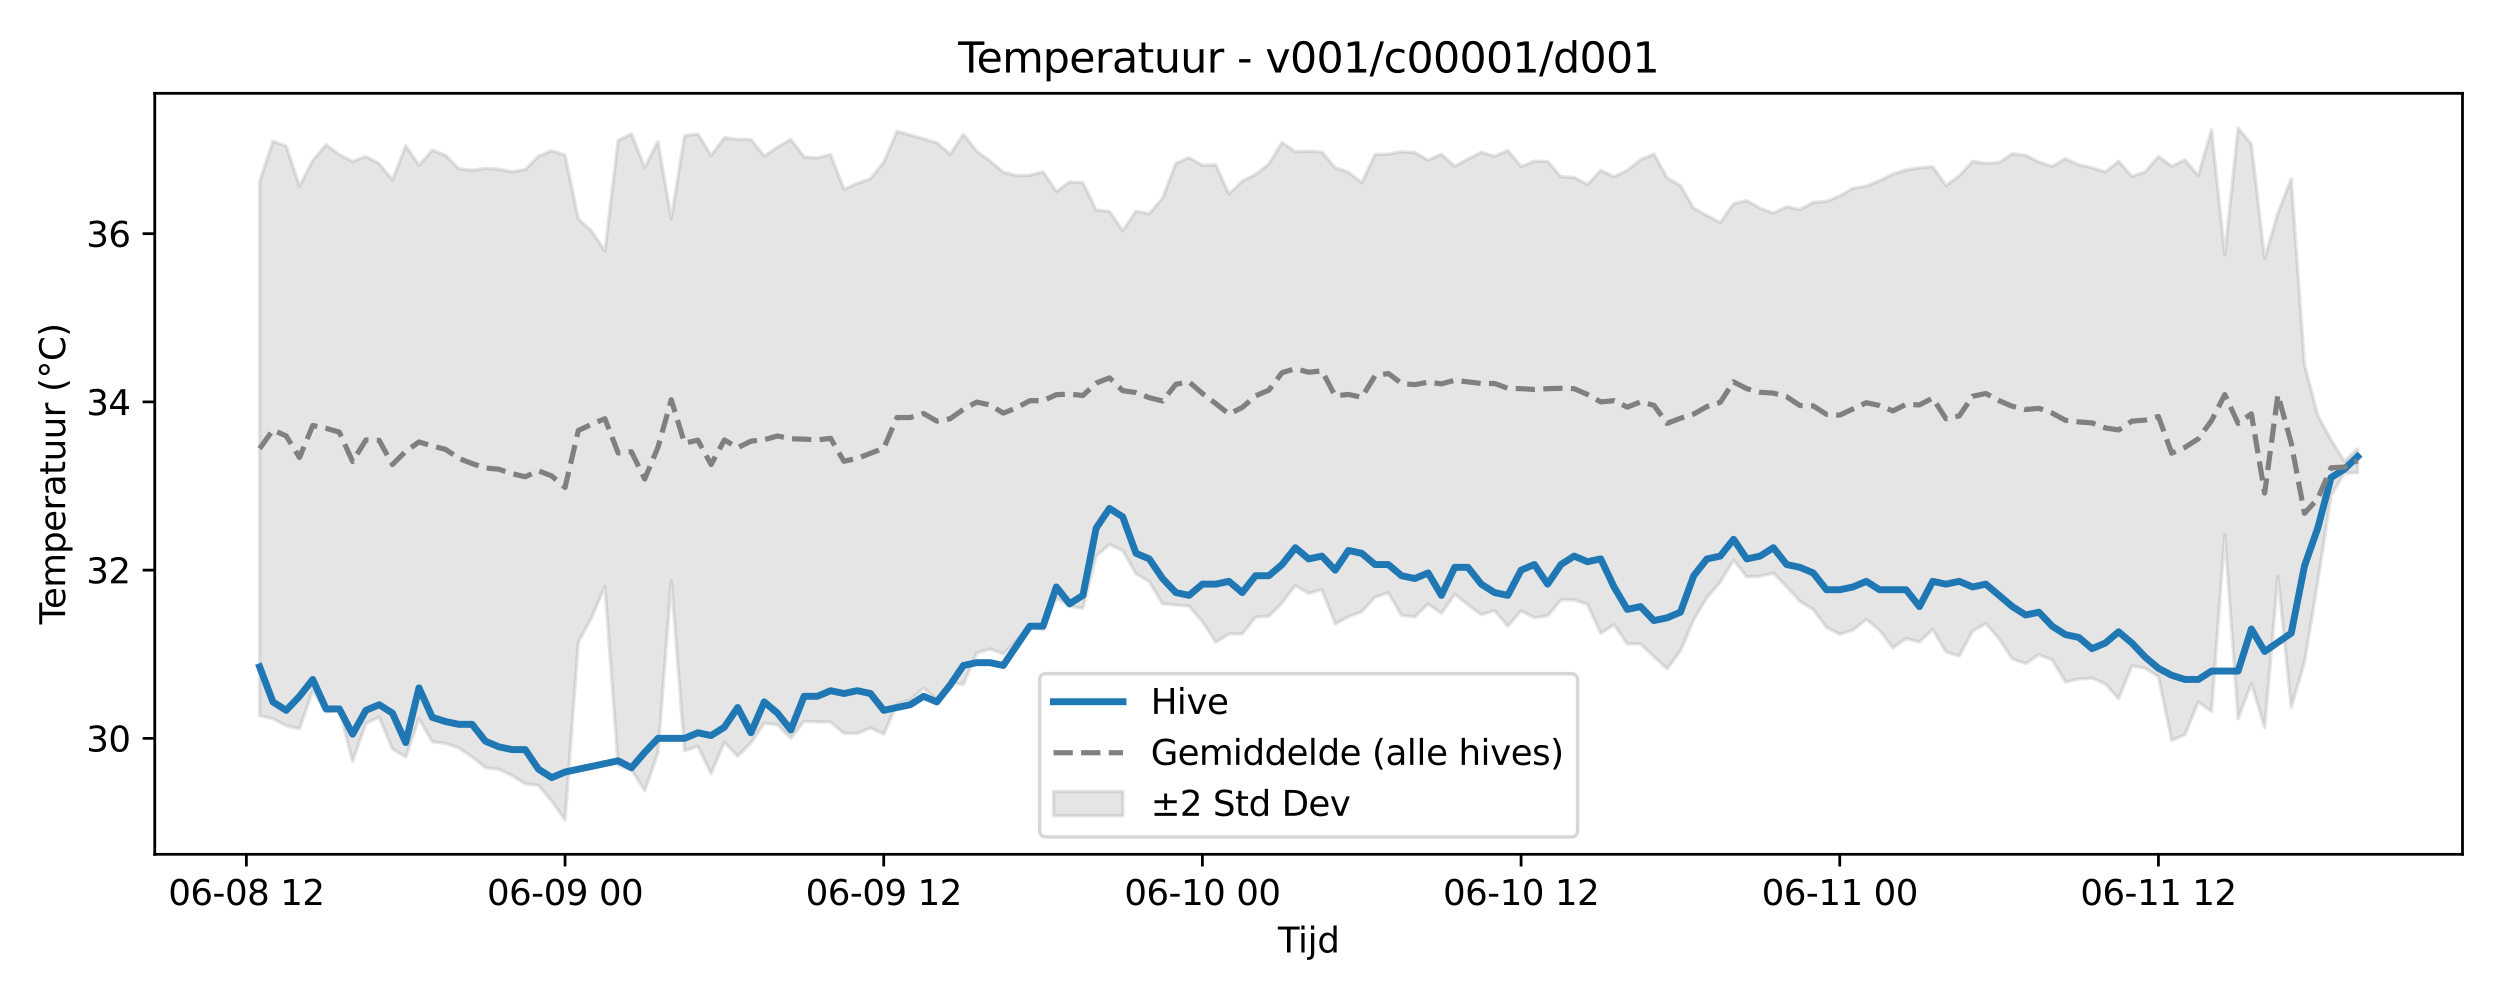 <?xml version="1.0" encoding="utf-8" standalone="no"?>
<!DOCTYPE svg PUBLIC "-//W3C//DTD SVG 1.1//EN"
  "http://www.w3.org/Graphics/SVG/1.1/DTD/svg11.dtd">
<svg xmlns:xlink="http://www.w3.org/1999/xlink" width="720pt" height="288pt" viewBox="0 0 720 288" xmlns="http://www.w3.org/2000/svg" version="1.1">
 <defs>
  <style type="text/css">*{stroke-linejoin: round; stroke-linecap: butt}</style>
 </defs>
 <g id="figure_1">
  <g id="patch_1">
   <path d="M 0 288 
L 720 288 
L 720 0 
L 0 0 
z
" style="fill: #ffffff"/>
  </g>
  <g id="axes_1">
   <g id="patch_2">
    <path d="M 44.57 246.04 
L 709.2 246.04 
L 709.2 26.88 
L 44.57 26.88 
z
" style="fill: #ffffff"/>
   </g>
   <g id="FillBetweenPolyCollection_1">
    <defs>
     <path id="ma9148e37fe" d="M 74.78 -235.697 
L 74.78 -81.893 
L 78.605 -81.019 
L 82.429 -78.984 
L 86.253 -78.098 
L 90.077 -89.103 
L 93.901 -82.957 
L 97.725 -83.626 
L 101.549 -68.701 
L 105.373 -79.645 
L 109.197 -81.492 
L 113.022 -72.284 
L 116.846 -70.018 
L 120.67 -81.007 
L 124.494 -74.368 
L 128.318 -73.886 
L 132.142 -72.576 
L 135.966 -70.032 
L 139.79 -66.911 
L 143.614 -66.468 
L 147.439 -64.689 
L 151.263 -62.23 
L 155.087 -61.813 
L 158.911 -57.256 
L 162.735 -51.922 
L 166.559 -103.058 
L 170.383 -110.128 
L 174.207 -119.093 
L 178.031 -67.538 
L 181.855 -66.352 
L 185.68 -60.285 
L 189.504 -71.196 
L 193.328 -120.732 
L 197.152 -71.797 
L 200.976 -73.058 
L 204.8 -65.21 
L 208.624 -74.254 
L 212.448 -70.231 
L 216.272 -74.052 
L 220.097 -79.679 
L 223.921 -79.271 
L 227.745 -75.41 
L 231.569 -80.245 
L 235.393 -80.083 
L 239.217 -80.036 
L 243.041 -76.801 
L 246.865 -76.781 
L 250.689 -78.378 
L 254.514 -76.568 
L 258.338 -85.342 
L 262.162 -86.393 
L 265.986 -89.825 
L 269.81 -86.552 
L 273.634 -91.234 
L 277.458 -90.917 
L 281.282 -99.903 
L 285.106 -101.111 
L 288.931 -99.646 
L 292.755 -103.599 
L 296.579 -107.704 
L 300.403 -106.668 
L 304.227 -115.84 
L 308.051 -113.388 
L 311.875 -112.816 
L 315.699 -127.865 
L 319.523 -131.222 
L 323.347 -129.406 
L 327.172 -122.736 
L 330.996 -120.5 
L 334.82 -114.125 
L 338.644 -113.734 
L 342.468 -113.431 
L 346.292 -108.961 
L 350.116 -103.052 
L 353.94 -105.371 
L 357.764 -105.459 
L 361.589 -110.261 
L 365.413 -110.515 
L 369.237 -114.401 
L 373.061 -119.373 
L 376.885 -117.132 
L 380.709 -118.176 
L 384.533 -108.302 
L 388.357 -110.401 
L 392.181 -111.833 
L 396.006 -116.006 
L 399.83 -117.283 
L 403.654 -110.783 
L 407.478 -110.362 
L 411.302 -114.052 
L 415.126 -111.315 
L 418.95 -116.803 
L 422.774 -113.85 
L 426.598 -110.939 
L 430.423 -112.144 
L 434.247 -107.679 
L 438.071 -112.063 
L 441.895 -110.089 
L 445.719 -110.619 
L 449.543 -115.235 
L 453.367 -115.211 
L 457.191 -113.918 
L 461.015 -105.578 
L 464.839 -108.087 
L 468.664 -102.569 
L 472.488 -102.527 
L 476.312 -98.906 
L 480.136 -95.357 
L 483.96 -100.537 
L 487.784 -109.514 
L 491.608 -115.905 
L 495.432 -120.343 
L 499.256 -126.709 
L 503.081 -121.885 
L 506.905 -122.047 
L 510.729 -122.964 
L 514.553 -119.045 
L 518.377 -114.792 
L 522.201 -112.476 
L 526.025 -107.357 
L 529.849 -105.339 
L 533.673 -106.581 
L 537.498 -109.649 
L 541.322 -106.475 
L 545.146 -101.447 
L 548.97 -104.062 
L 552.794 -103.11 
L 556.618 -106.71 
L 560.442 -100.258 
L 564.266 -99.067 
L 568.09 -106.209 
L 571.915 -108.419 
L 575.739 -104.037 
L 579.563 -98.226 
L 583.387 -96.881 
L 587.211 -99.453 
L 591.035 -97.963 
L 594.859 -91.594 
L 598.683 -92.425 
L 602.507 -92.69 
L 606.331 -91.048 
L 610.156 -86.785 
L 613.98 -96.249 
L 617.804 -95.524 
L 621.628 -93.137 
L 625.452 -74.818 
L 629.276 -76.4 
L 633.1 -85.84 
L 636.924 -83.128 
L 640.748 -134.065 
L 644.573 -80.967 
L 648.397 -91.177 
L 652.221 -78.455 
L 656.045 -122.063 
L 659.869 -84.268 
L 663.693 -97.33 
L 667.517 -120.413 
L 671.341 -145.283 
L 675.165 -151.766 
L 678.99 -151.87 
L 678.99 -158.722 
L 678.99 -158.722 
L 675.165 -155.192 
L 671.341 -161.271 
L 667.517 -168.376 
L 663.693 -182.98 
L 659.869 -236.498 
L 656.045 -226.643 
L 652.221 -213.564 
L 648.397 -246.466 
L 644.573 -251.158 
L 640.748 -214.641 
L 636.924 -250.612 
L 633.1 -237.403 
L 629.276 -241.944 
L 625.452 -240.133 
L 621.628 -242.948 
L 617.804 -238.485 
L 613.98 -237.184 
L 610.156 -241.571 
L 606.331 -238.463 
L 602.507 -239.704 
L 598.683 -240.546 
L 594.859 -242.3 
L 591.035 -240.084 
L 587.211 -241.363 
L 583.387 -243.242 
L 579.563 -243.743 
L 575.739 -241.162 
L 571.915 -240.933 
L 568.09 -241.527 
L 564.266 -237.364 
L 560.442 -234.559 
L 556.618 -239.988 
L 552.794 -239.667 
L 548.97 -239.061 
L 545.146 -237.869 
L 541.322 -235.955 
L 537.498 -234.396 
L 533.673 -233.773 
L 529.849 -231.554 
L 526.025 -229.997 
L 522.201 -229.723 
L 518.377 -227.638 
L 514.553 -228.461 
L 510.729 -226.618 
L 506.905 -227.997 
L 503.081 -230.235 
L 499.256 -229.334 
L 495.432 -223.894 
L 491.608 -225.91 
L 487.784 -227.994 
L 483.96 -234.549 
L 480.136 -236.768 
L 476.312 -243.64 
L 472.488 -241.98 
L 468.664 -238.939 
L 464.839 -237.112 
L 461.015 -238.928 
L 457.191 -234.857 
L 453.367 -236.91 
L 449.543 -237.116 
L 445.719 -241.501 
L 441.895 -241.57 
L 438.071 -240.057 
L 434.247 -244.672 
L 430.423 -242.975 
L 426.598 -244.18 
L 422.774 -242.193 
L 418.95 -240.162 
L 415.126 -243.574 
L 411.302 -241.875 
L 407.478 -244.066 
L 403.654 -244.337 
L 399.83 -243.605 
L 396.006 -243.497 
L 392.181 -235.365 
L 388.357 -238.412 
L 384.533 -239.704 
L 380.709 -244.211 
L 376.885 -244.447 
L 373.061 -244.283 
L 369.237 -246.948 
L 365.413 -240.721 
L 361.589 -237.745 
L 357.764 -235.818 
L 353.94 -232.137 
L 350.116 -240.532 
L 346.292 -240.391 
L 342.468 -242.611 
L 338.644 -240.924 
L 334.82 -230.92 
L 330.996 -226.429 
L 327.172 -227.155 
L 323.347 -221.561 
L 319.523 -227.128 
L 315.699 -227.486 
L 311.875 -235.383 
L 308.051 -235.618 
L 304.227 -232.82 
L 300.403 -238.531 
L 296.579 -237.495 
L 292.755 -237.447 
L 288.931 -238.4 
L 285.106 -241.665 
L 281.282 -244.488 
L 277.458 -249.283 
L 273.634 -243.583 
L 269.81 -246.88 
L 265.986 -247.991 
L 262.162 -249.116 
L 258.338 -250.167 
L 254.514 -241.291 
L 250.689 -236.52 
L 246.865 -235.157 
L 243.041 -233.521 
L 239.217 -243.475 
L 235.393 -242.506 
L 231.569 -242.806 
L 227.745 -247.871 
L 223.921 -245.625 
L 220.097 -243.025 
L 216.272 -247.845 
L 212.448 -247.897 
L 208.624 -248.335 
L 204.8 -243.228 
L 200.976 -249.415 
L 197.152 -248.946 
L 193.328 -224.986 
L 189.504 -247.24 
L 185.68 -239.809 
L 181.855 -249.431 
L 178.031 -247.552 
L 174.207 -215.724 
L 170.383 -221.459 
L 166.559 -224.976 
L 162.735 -243.327 
L 158.911 -244.568 
L 155.087 -243.01 
L 151.263 -239.133 
L 147.439 -238.52 
L 143.614 -239.278 
L 139.79 -239.528 
L 135.966 -238.944 
L 132.142 -239.4 
L 128.318 -243.281 
L 124.494 -244.76 
L 120.67 -240.428 
L 116.846 -245.995 
L 113.022 -236.154 
L 109.197 -240.866 
L 105.373 -242.944 
L 101.549 -241.487 
L 97.725 -243.461 
L 93.901 -246.322 
L 90.077 -241.792 
L 86.253 -234.378 
L 82.429 -245.912 
L 78.605 -247.337 
L 74.78 -235.697 
z
" style="stroke: #808080; stroke-opacity: 0.2"/>
    </defs>
    <g clip-path="url(#p5b0e88c629)">
     <use xlink:href="#ma9148e37fe" x="0" y="288" style="fill: #808080; fill-opacity: 0.2; stroke: #808080; stroke-opacity: 0.2"/>
    </g>
   </g>
   <g id="matplotlib.axis_1">
    <g id="xtick_1">
     <g id="line2d_1">
      <defs>
       <path id="m0a9ec4903d" d="M 0 0 
L 0 3.5 
" style="stroke: #000000; stroke-width: 0.8"/>
      </defs>
      <g>
       <use xlink:href="#m0a9ec4903d" x="70.956" y="246.04" style="stroke: #000000; stroke-width: 0.8"/>
      </g>
     </g>
     <g id="text_1">
      <!-- 06-08 12 -->
      <g transform="translate(48.476 260.638) scale(0.1 -0.1)">
       <defs>
        <path id="DejaVuSans-30" d="M 2034 4250 
Q 1547 4250 1301 3770 
Q 1056 3291 1056 2328 
Q 1056 1369 1301 889 
Q 1547 409 2034 409 
Q 2525 409 2770 889 
Q 3016 1369 3016 2328 
Q 3016 3291 2770 3770 
Q 2525 4250 2034 4250 
z
M 2034 4750 
Q 2819 4750 3233 4129 
Q 3647 3509 3647 2328 
Q 3647 1150 3233 529 
Q 2819 -91 2034 -91 
Q 1250 -91 836 529 
Q 422 1150 422 2328 
Q 422 3509 836 4129 
Q 1250 4750 2034 4750 
z
" transform="scale(0.016)"/>
        <path id="DejaVuSans-36" d="M 2113 2584 
Q 1688 2584 1439 2293 
Q 1191 2003 1191 1497 
Q 1191 994 1439 701 
Q 1688 409 2113 409 
Q 2538 409 2786 701 
Q 3034 994 3034 1497 
Q 3034 2003 2786 2293 
Q 2538 2584 2113 2584 
z
M 3366 4563 
L 3366 3988 
Q 3128 4100 2886 4159 
Q 2644 4219 2406 4219 
Q 1781 4219 1451 3797 
Q 1122 3375 1075 2522 
Q 1259 2794 1537 2939 
Q 1816 3084 2150 3084 
Q 2853 3084 3261 2657 
Q 3669 2231 3669 1497 
Q 3669 778 3244 343 
Q 2819 -91 2113 -91 
Q 1303 -91 875 529 
Q 447 1150 447 2328 
Q 447 3434 972 4092 
Q 1497 4750 2381 4750 
Q 2619 4750 2861 4703 
Q 3103 4656 3366 4563 
z
" transform="scale(0.016)"/>
        <path id="DejaVuSans-2d" d="M 313 2009 
L 1997 2009 
L 1997 1497 
L 313 1497 
L 313 2009 
z
" transform="scale(0.016)"/>
        <path id="DejaVuSans-38" d="M 2034 2216 
Q 1584 2216 1326 1975 
Q 1069 1734 1069 1313 
Q 1069 891 1326 650 
Q 1584 409 2034 409 
Q 2484 409 2743 651 
Q 3003 894 3003 1313 
Q 3003 1734 2745 1975 
Q 2488 2216 2034 2216 
z
M 1403 2484 
Q 997 2584 770 2862 
Q 544 3141 544 3541 
Q 544 4100 942 4425 
Q 1341 4750 2034 4750 
Q 2731 4750 3128 4425 
Q 3525 4100 3525 3541 
Q 3525 3141 3298 2862 
Q 3072 2584 2669 2484 
Q 3125 2378 3379 2068 
Q 3634 1759 3634 1313 
Q 3634 634 3220 271 
Q 2806 -91 2034 -91 
Q 1263 -91 848 271 
Q 434 634 434 1313 
Q 434 1759 690 2068 
Q 947 2378 1403 2484 
z
M 1172 3481 
Q 1172 3119 1398 2916 
Q 1625 2713 2034 2713 
Q 2441 2713 2670 2916 
Q 2900 3119 2900 3481 
Q 2900 3844 2670 4047 
Q 2441 4250 2034 4250 
Q 1625 4250 1398 4047 
Q 1172 3844 1172 3481 
z
" transform="scale(0.016)"/>
        <path id="DejaVuSans-20" transform="scale(0.016)"/>
        <path id="DejaVuSans-31" d="M 794 531 
L 1825 531 
L 1825 4091 
L 703 3866 
L 703 4441 
L 1819 4666 
L 2450 4666 
L 2450 531 
L 3481 531 
L 3481 0 
L 794 0 
L 794 531 
z
" transform="scale(0.016)"/>
        <path id="DejaVuSans-32" d="M 1228 531 
L 3431 531 
L 3431 0 
L 469 0 
L 469 531 
Q 828 903 1448 1529 
Q 2069 2156 2228 2338 
Q 2531 2678 2651 2914 
Q 2772 3150 2772 3378 
Q 2772 3750 2511 3984 
Q 2250 4219 1831 4219 
Q 1534 4219 1204 4116 
Q 875 4013 500 3803 
L 500 4441 
Q 881 4594 1212 4672 
Q 1544 4750 1819 4750 
Q 2544 4750 2975 4387 
Q 3406 4025 3406 3419 
Q 3406 3131 3298 2873 
Q 3191 2616 2906 2266 
Q 2828 2175 2409 1742 
Q 1991 1309 1228 531 
z
" transform="scale(0.016)"/>
       </defs>
       <use xlink:href="#DejaVuSans-30"/>
       <use xlink:href="#DejaVuSans-36" transform="translate(63.623 0)"/>
       <use xlink:href="#DejaVuSans-2d" transform="translate(127.246 0)"/>
       <use xlink:href="#DejaVuSans-30" transform="translate(163.33 0)"/>
       <use xlink:href="#DejaVuSans-38" transform="translate(226.953 0)"/>
       <use xlink:href="#DejaVuSans-20" transform="translate(290.576 0)"/>
       <use xlink:href="#DejaVuSans-31" transform="translate(322.363 0)"/>
       <use xlink:href="#DejaVuSans-32" transform="translate(385.986 0)"/>
      </g>
     </g>
    </g>
    <g id="xtick_2">
     <g id="line2d_2">
      <g>
       <use xlink:href="#m0a9ec4903d" x="162.735" y="246.04" style="stroke: #000000; stroke-width: 0.8"/>
      </g>
     </g>
     <g id="text_2">
      <!-- 06-09 00 -->
      <g transform="translate(140.254 260.638) scale(0.1 -0.1)">
       <defs>
        <path id="DejaVuSans-39" d="M 703 97 
L 703 672 
Q 941 559 1184 500 
Q 1428 441 1663 441 
Q 2288 441 2617 861 
Q 2947 1281 2994 2138 
Q 2813 1869 2534 1725 
Q 2256 1581 1919 1581 
Q 1219 1581 811 2004 
Q 403 2428 403 3163 
Q 403 3881 828 4315 
Q 1253 4750 1959 4750 
Q 2769 4750 3195 4129 
Q 3622 3509 3622 2328 
Q 3622 1225 3098 567 
Q 2575 -91 1691 -91 
Q 1453 -91 1209 -44 
Q 966 3 703 97 
z
M 1959 2075 
Q 2384 2075 2632 2365 
Q 2881 2656 2881 3163 
Q 2881 3666 2632 3958 
Q 2384 4250 1959 4250 
Q 1534 4250 1286 3958 
Q 1038 3666 1038 3163 
Q 1038 2656 1286 2365 
Q 1534 2075 1959 2075 
z
" transform="scale(0.016)"/>
       </defs>
       <use xlink:href="#DejaVuSans-30"/>
       <use xlink:href="#DejaVuSans-36" transform="translate(63.623 0)"/>
       <use xlink:href="#DejaVuSans-2d" transform="translate(127.246 0)"/>
       <use xlink:href="#DejaVuSans-30" transform="translate(163.33 0)"/>
       <use xlink:href="#DejaVuSans-39" transform="translate(226.953 0)"/>
       <use xlink:href="#DejaVuSans-20" transform="translate(290.576 0)"/>
       <use xlink:href="#DejaVuSans-30" transform="translate(322.363 0)"/>
       <use xlink:href="#DejaVuSans-30" transform="translate(385.986 0)"/>
      </g>
     </g>
    </g>
    <g id="xtick_3">
     <g id="line2d_3">
      <g>
       <use xlink:href="#m0a9ec4903d" x="254.514" y="246.04" style="stroke: #000000; stroke-width: 0.8"/>
      </g>
     </g>
     <g id="text_3">
      <!-- 06-09 12 -->
      <g transform="translate(232.033 260.638) scale(0.1 -0.1)">
       <use xlink:href="#DejaVuSans-30"/>
       <use xlink:href="#DejaVuSans-36" transform="translate(63.623 0)"/>
       <use xlink:href="#DejaVuSans-2d" transform="translate(127.246 0)"/>
       <use xlink:href="#DejaVuSans-30" transform="translate(163.33 0)"/>
       <use xlink:href="#DejaVuSans-39" transform="translate(226.953 0)"/>
       <use xlink:href="#DejaVuSans-20" transform="translate(290.576 0)"/>
       <use xlink:href="#DejaVuSans-31" transform="translate(322.363 0)"/>
       <use xlink:href="#DejaVuSans-32" transform="translate(385.986 0)"/>
      </g>
     </g>
    </g>
    <g id="xtick_4">
     <g id="line2d_4">
      <g>
       <use xlink:href="#m0a9ec4903d" x="346.292" y="246.04" style="stroke: #000000; stroke-width: 0.8"/>
      </g>
     </g>
     <g id="text_4">
      <!-- 06-10 00 -->
      <g transform="translate(323.812 260.638) scale(0.1 -0.1)">
       <use xlink:href="#DejaVuSans-30"/>
       <use xlink:href="#DejaVuSans-36" transform="translate(63.623 0)"/>
       <use xlink:href="#DejaVuSans-2d" transform="translate(127.246 0)"/>
       <use xlink:href="#DejaVuSans-31" transform="translate(163.33 0)"/>
       <use xlink:href="#DejaVuSans-30" transform="translate(226.953 0)"/>
       <use xlink:href="#DejaVuSans-20" transform="translate(290.576 0)"/>
       <use xlink:href="#DejaVuSans-30" transform="translate(322.363 0)"/>
       <use xlink:href="#DejaVuSans-30" transform="translate(385.986 0)"/>
      </g>
     </g>
    </g>
    <g id="xtick_5">
     <g id="line2d_5">
      <g>
       <use xlink:href="#m0a9ec4903d" x="438.071" y="246.04" style="stroke: #000000; stroke-width: 0.8"/>
      </g>
     </g>
     <g id="text_5">
      <!-- 06-10 12 -->
      <g transform="translate(415.59 260.638) scale(0.1 -0.1)">
       <use xlink:href="#DejaVuSans-30"/>
       <use xlink:href="#DejaVuSans-36" transform="translate(63.623 0)"/>
       <use xlink:href="#DejaVuSans-2d" transform="translate(127.246 0)"/>
       <use xlink:href="#DejaVuSans-31" transform="translate(163.33 0)"/>
       <use xlink:href="#DejaVuSans-30" transform="translate(226.953 0)"/>
       <use xlink:href="#DejaVuSans-20" transform="translate(290.576 0)"/>
       <use xlink:href="#DejaVuSans-31" transform="translate(322.363 0)"/>
       <use xlink:href="#DejaVuSans-32" transform="translate(385.986 0)"/>
      </g>
     </g>
    </g>
    <g id="xtick_6">
     <g id="line2d_6">
      <g>
       <use xlink:href="#m0a9ec4903d" x="529.849" y="246.04" style="stroke: #000000; stroke-width: 0.8"/>
      </g>
     </g>
     <g id="text_6">
      <!-- 06-11 00 -->
      <g transform="translate(507.369 260.638) scale(0.1 -0.1)">
       <use xlink:href="#DejaVuSans-30"/>
       <use xlink:href="#DejaVuSans-36" transform="translate(63.623 0)"/>
       <use xlink:href="#DejaVuSans-2d" transform="translate(127.246 0)"/>
       <use xlink:href="#DejaVuSans-31" transform="translate(163.33 0)"/>
       <use xlink:href="#DejaVuSans-31" transform="translate(226.953 0)"/>
       <use xlink:href="#DejaVuSans-20" transform="translate(290.576 0)"/>
       <use xlink:href="#DejaVuSans-30" transform="translate(322.363 0)"/>
       <use xlink:href="#DejaVuSans-30" transform="translate(385.986 0)"/>
      </g>
     </g>
    </g>
    <g id="xtick_7">
     <g id="line2d_7">
      <g>
       <use xlink:href="#m0a9ec4903d" x="621.628" y="246.04" style="stroke: #000000; stroke-width: 0.8"/>
      </g>
     </g>
     <g id="text_7">
      <!-- 06-11 12 -->
      <g transform="translate(599.147 260.638) scale(0.1 -0.1)">
       <use xlink:href="#DejaVuSans-30"/>
       <use xlink:href="#DejaVuSans-36" transform="translate(63.623 0)"/>
       <use xlink:href="#DejaVuSans-2d" transform="translate(127.246 0)"/>
       <use xlink:href="#DejaVuSans-31" transform="translate(163.33 0)"/>
       <use xlink:href="#DejaVuSans-31" transform="translate(226.953 0)"/>
       <use xlink:href="#DejaVuSans-20" transform="translate(290.576 0)"/>
       <use xlink:href="#DejaVuSans-31" transform="translate(322.363 0)"/>
       <use xlink:href="#DejaVuSans-32" transform="translate(385.986 0)"/>
      </g>
     </g>
    </g>
    <g id="text_8">
     <!-- Tijd -->
     <g transform="translate(368.035 274.317) scale(0.1 -0.1)">
      <defs>
       <path id="DejaVuSans-54" d="M -19 4666 
L 3928 4666 
L 3928 4134 
L 2272 4134 
L 2272 0 
L 1638 0 
L 1638 4134 
L -19 4134 
L -19 4666 
z
" transform="scale(0.016)"/>
       <path id="DejaVuSans-69" d="M 603 3500 
L 1178 3500 
L 1178 0 
L 603 0 
L 603 3500 
z
M 603 4863 
L 1178 4863 
L 1178 4134 
L 603 4134 
L 603 4863 
z
" transform="scale(0.016)"/>
       <path id="DejaVuSans-6a" d="M 603 3500 
L 1178 3500 
L 1178 -63 
Q 1178 -731 923 -1031 
Q 669 -1331 103 -1331 
L -116 -1331 
L -116 -844 
L 38 -844 
Q 366 -844 484 -692 
Q 603 -541 603 -63 
L 603 3500 
z
M 603 4863 
L 1178 4863 
L 1178 4134 
L 603 4134 
L 603 4863 
z
" transform="scale(0.016)"/>
       <path id="DejaVuSans-64" d="M 2906 2969 
L 2906 4863 
L 3481 4863 
L 3481 0 
L 2906 0 
L 2906 525 
Q 2725 213 2448 61 
Q 2172 -91 1784 -91 
Q 1150 -91 751 415 
Q 353 922 353 1747 
Q 353 2572 751 3078 
Q 1150 3584 1784 3584 
Q 2172 3584 2448 3432 
Q 2725 3281 2906 2969 
z
M 947 1747 
Q 947 1113 1208 752 
Q 1469 391 1925 391 
Q 2381 391 2643 752 
Q 2906 1113 2906 1747 
Q 2906 2381 2643 2742 
Q 2381 3103 1925 3103 
Q 1469 3103 1208 2742 
Q 947 2381 947 1747 
z
" transform="scale(0.016)"/>
      </defs>
      <use xlink:href="#DejaVuSans-54"/>
      <use xlink:href="#DejaVuSans-69" transform="translate(57.959 0)"/>
      <use xlink:href="#DejaVuSans-6a" transform="translate(85.742 0)"/>
      <use xlink:href="#DejaVuSans-64" transform="translate(113.525 0)"/>
     </g>
    </g>
   </g>
   <g id="matplotlib.axis_2">
    <g id="ytick_1">
     <g id="line2d_8">
      <defs>
       <path id="m22119a2eb5" d="M 0 0 
L -3.5 0 
" style="stroke: #000000; stroke-width: 0.8"/>
      </defs>
      <g>
       <use xlink:href="#m22119a2eb5" x="44.57" y="212.648" style="stroke: #000000; stroke-width: 0.8"/>
      </g>
     </g>
     <g id="text_9">
      <!-- 30 -->
      <g transform="translate(24.845 216.447) scale(0.1 -0.1)">
       <defs>
        <path id="DejaVuSans-33" d="M 2597 2516 
Q 3050 2419 3304 2112 
Q 3559 1806 3559 1356 
Q 3559 666 3084 287 
Q 2609 -91 1734 -91 
Q 1441 -91 1130 -33 
Q 819 25 488 141 
L 488 750 
Q 750 597 1062 519 
Q 1375 441 1716 441 
Q 2309 441 2620 675 
Q 2931 909 2931 1356 
Q 2931 1769 2642 2001 
Q 2353 2234 1838 2234 
L 1294 2234 
L 1294 2753 
L 1863 2753 
Q 2328 2753 2575 2939 
Q 2822 3125 2822 3475 
Q 2822 3834 2567 4026 
Q 2313 4219 1838 4219 
Q 1578 4219 1281 4162 
Q 984 4106 628 3988 
L 628 4550 
Q 988 4650 1302 4700 
Q 1616 4750 1894 4750 
Q 2613 4750 3031 4423 
Q 3450 4097 3450 3541 
Q 3450 3153 3228 2886 
Q 3006 2619 2597 2516 
z
" transform="scale(0.016)"/>
       </defs>
       <use xlink:href="#DejaVuSans-33"/>
       <use xlink:href="#DejaVuSans-30" transform="translate(63.623 0)"/>
      </g>
     </g>
    </g>
    <g id="ytick_2">
     <g id="line2d_9">
      <g>
       <use xlink:href="#m22119a2eb5" x="44.57" y="164.197" style="stroke: #000000; stroke-width: 0.8"/>
      </g>
     </g>
     <g id="text_10">
      <!-- 32 -->
      <g transform="translate(24.845 167.996) scale(0.1 -0.1)">
       <use xlink:href="#DejaVuSans-33"/>
       <use xlink:href="#DejaVuSans-32" transform="translate(63.623 0)"/>
      </g>
     </g>
    </g>
    <g id="ytick_3">
     <g id="line2d_10">
      <g>
       <use xlink:href="#m22119a2eb5" x="44.57" y="115.747" style="stroke: #000000; stroke-width: 0.8"/>
      </g>
     </g>
     <g id="text_11">
      <!-- 34 -->
      <g transform="translate(24.845 119.546) scale(0.1 -0.1)">
       <defs>
        <path id="DejaVuSans-34" d="M 2419 4116 
L 825 1625 
L 2419 1625 
L 2419 4116 
z
M 2253 4666 
L 3047 4666 
L 3047 1625 
L 3713 1625 
L 3713 1100 
L 3047 1100 
L 3047 0 
L 2419 0 
L 2419 1100 
L 313 1100 
L 313 1709 
L 2253 4666 
z
" transform="scale(0.016)"/>
       </defs>
       <use xlink:href="#DejaVuSans-33"/>
       <use xlink:href="#DejaVuSans-34" transform="translate(63.623 0)"/>
      </g>
     </g>
    </g>
    <g id="ytick_4">
     <g id="line2d_11">
      <g>
       <use xlink:href="#m22119a2eb5" x="44.57" y="67.296" style="stroke: #000000; stroke-width: 0.8"/>
      </g>
     </g>
     <g id="text_12">
      <!-- 36 -->
      <g transform="translate(24.845 71.095) scale(0.1 -0.1)">
       <use xlink:href="#DejaVuSans-33"/>
       <use xlink:href="#DejaVuSans-36" transform="translate(63.623 0)"/>
      </g>
     </g>
    </g>
    <g id="text_13">
     <!-- Temperatuur (°C) -->
     <g transform="translate(18.765 179.816) rotate(-90) scale(0.1 -0.1)">
      <defs>
       <path id="DejaVuSans-65" d="M 3597 1894 
L 3597 1613 
L 953 1613 
Q 991 1019 1311 708 
Q 1631 397 2203 397 
Q 2534 397 2845 478 
Q 3156 559 3463 722 
L 3463 178 
Q 3153 47 2828 -22 
Q 2503 -91 2169 -91 
Q 1331 -91 842 396 
Q 353 884 353 1716 
Q 353 2575 817 3079 
Q 1281 3584 2069 3584 
Q 2775 3584 3186 3129 
Q 3597 2675 3597 1894 
z
M 3022 2063 
Q 3016 2534 2758 2815 
Q 2500 3097 2075 3097 
Q 1594 3097 1305 2825 
Q 1016 2553 972 2059 
L 3022 2063 
z
" transform="scale(0.016)"/>
       <path id="DejaVuSans-6d" d="M 3328 2828 
Q 3544 3216 3844 3400 
Q 4144 3584 4550 3584 
Q 5097 3584 5394 3201 
Q 5691 2819 5691 2113 
L 5691 0 
L 5113 0 
L 5113 2094 
Q 5113 2597 4934 2840 
Q 4756 3084 4391 3084 
Q 3944 3084 3684 2787 
Q 3425 2491 3425 1978 
L 3425 0 
L 2847 0 
L 2847 2094 
Q 2847 2600 2669 2842 
Q 2491 3084 2119 3084 
Q 1678 3084 1418 2786 
Q 1159 2488 1159 1978 
L 1159 0 
L 581 0 
L 581 3500 
L 1159 3500 
L 1159 2956 
Q 1356 3278 1631 3431 
Q 1906 3584 2284 3584 
Q 2666 3584 2933 3390 
Q 3200 3197 3328 2828 
z
" transform="scale(0.016)"/>
       <path id="DejaVuSans-70" d="M 1159 525 
L 1159 -1331 
L 581 -1331 
L 581 3500 
L 1159 3500 
L 1159 2969 
Q 1341 3281 1617 3432 
Q 1894 3584 2278 3584 
Q 2916 3584 3314 3078 
Q 3713 2572 3713 1747 
Q 3713 922 3314 415 
Q 2916 -91 2278 -91 
Q 1894 -91 1617 61 
Q 1341 213 1159 525 
z
M 3116 1747 
Q 3116 2381 2855 2742 
Q 2594 3103 2138 3103 
Q 1681 3103 1420 2742 
Q 1159 2381 1159 1747 
Q 1159 1113 1420 752 
Q 1681 391 2138 391 
Q 2594 391 2855 752 
Q 3116 1113 3116 1747 
z
" transform="scale(0.016)"/>
       <path id="DejaVuSans-72" d="M 2631 2963 
Q 2534 3019 2420 3045 
Q 2306 3072 2169 3072 
Q 1681 3072 1420 2755 
Q 1159 2438 1159 1844 
L 1159 0 
L 581 0 
L 581 3500 
L 1159 3500 
L 1159 2956 
Q 1341 3275 1631 3429 
Q 1922 3584 2338 3584 
Q 2397 3584 2469 3576 
Q 2541 3569 2628 3553 
L 2631 2963 
z
" transform="scale(0.016)"/>
       <path id="DejaVuSans-61" d="M 2194 1759 
Q 1497 1759 1228 1600 
Q 959 1441 959 1056 
Q 959 750 1161 570 
Q 1363 391 1709 391 
Q 2188 391 2477 730 
Q 2766 1069 2766 1631 
L 2766 1759 
L 2194 1759 
z
M 3341 1997 
L 3341 0 
L 2766 0 
L 2766 531 
Q 2569 213 2275 61 
Q 1981 -91 1556 -91 
Q 1019 -91 701 211 
Q 384 513 384 1019 
Q 384 1609 779 1909 
Q 1175 2209 1959 2209 
L 2766 2209 
L 2766 2266 
Q 2766 2663 2505 2880 
Q 2244 3097 1772 3097 
Q 1472 3097 1187 3025 
Q 903 2953 641 2809 
L 641 3341 
Q 956 3463 1253 3523 
Q 1550 3584 1831 3584 
Q 2591 3584 2966 3190 
Q 3341 2797 3341 1997 
z
" transform="scale(0.016)"/>
       <path id="DejaVuSans-74" d="M 1172 4494 
L 1172 3500 
L 2356 3500 
L 2356 3053 
L 1172 3053 
L 1172 1153 
Q 1172 725 1289 603 
Q 1406 481 1766 481 
L 2356 481 
L 2356 0 
L 1766 0 
Q 1100 0 847 248 
Q 594 497 594 1153 
L 594 3053 
L 172 3053 
L 172 3500 
L 594 3500 
L 594 4494 
L 1172 4494 
z
" transform="scale(0.016)"/>
       <path id="DejaVuSans-75" d="M 544 1381 
L 544 3500 
L 1119 3500 
L 1119 1403 
Q 1119 906 1312 657 
Q 1506 409 1894 409 
Q 2359 409 2629 706 
Q 2900 1003 2900 1516 
L 2900 3500 
L 3475 3500 
L 3475 0 
L 2900 0 
L 2900 538 
Q 2691 219 2414 64 
Q 2138 -91 1772 -91 
Q 1169 -91 856 284 
Q 544 659 544 1381 
z
M 1991 3584 
L 1991 3584 
z
" transform="scale(0.016)"/>
       <path id="DejaVuSans-28" d="M 1984 4856 
Q 1566 4138 1362 3434 
Q 1159 2731 1159 2009 
Q 1159 1288 1364 580 
Q 1569 -128 1984 -844 
L 1484 -844 
Q 1016 -109 783 600 
Q 550 1309 550 2009 
Q 550 2706 781 3412 
Q 1013 4119 1484 4856 
L 1984 4856 
z
" transform="scale(0.016)"/>
       <path id="DejaVuSans-b0" d="M 1600 4347 
Q 1350 4347 1178 4173 
Q 1006 4000 1006 3750 
Q 1006 3503 1178 3333 
Q 1350 3163 1600 3163 
Q 1850 3163 2022 3333 
Q 2194 3503 2194 3750 
Q 2194 3997 2020 4172 
Q 1847 4347 1600 4347 
z
M 1600 4750 
Q 1800 4750 1984 4673 
Q 2169 4597 2303 4453 
Q 2447 4313 2519 4134 
Q 2591 3956 2591 3750 
Q 2591 3338 2302 3052 
Q 2013 2766 1594 2766 
Q 1172 2766 890 3047 
Q 609 3328 609 3750 
Q 609 4169 896 4459 
Q 1184 4750 1600 4750 
z
" transform="scale(0.016)"/>
       <path id="DejaVuSans-43" d="M 4122 4306 
L 4122 3641 
Q 3803 3938 3442 4084 
Q 3081 4231 2675 4231 
Q 1875 4231 1450 3742 
Q 1025 3253 1025 2328 
Q 1025 1406 1450 917 
Q 1875 428 2675 428 
Q 3081 428 3442 575 
Q 3803 722 4122 1019 
L 4122 359 
Q 3791 134 3420 21 
Q 3050 -91 2638 -91 
Q 1578 -91 968 557 
Q 359 1206 359 2328 
Q 359 3453 968 4101 
Q 1578 4750 2638 4750 
Q 3056 4750 3426 4639 
Q 3797 4528 4122 4306 
z
" transform="scale(0.016)"/>
       <path id="DejaVuSans-29" d="M 513 4856 
L 1013 4856 
Q 1481 4119 1714 3412 
Q 1947 2706 1947 2009 
Q 1947 1309 1714 600 
Q 1481 -109 1013 -844 
L 513 -844 
Q 928 -128 1133 580 
Q 1338 1288 1338 2009 
Q 1338 2731 1133 3434 
Q 928 4138 513 4856 
z
" transform="scale(0.016)"/>
      </defs>
      <use xlink:href="#DejaVuSans-54"/>
      <use xlink:href="#DejaVuSans-65" transform="translate(44.084 0)"/>
      <use xlink:href="#DejaVuSans-6d" transform="translate(105.607 0)"/>
      <use xlink:href="#DejaVuSans-70" transform="translate(203.02 0)"/>
      <use xlink:href="#DejaVuSans-65" transform="translate(266.496 0)"/>
      <use xlink:href="#DejaVuSans-72" transform="translate(328.02 0)"/>
      <use xlink:href="#DejaVuSans-61" transform="translate(369.133 0)"/>
      <use xlink:href="#DejaVuSans-74" transform="translate(430.412 0)"/>
      <use xlink:href="#DejaVuSans-75" transform="translate(469.621 0)"/>
      <use xlink:href="#DejaVuSans-75" transform="translate(533 0)"/>
      <use xlink:href="#DejaVuSans-72" transform="translate(596.379 0)"/>
      <use xlink:href="#DejaVuSans-20" transform="translate(637.492 0)"/>
      <use xlink:href="#DejaVuSans-28" transform="translate(669.279 0)"/>
      <use xlink:href="#DejaVuSans-b0" transform="translate(708.293 0)"/>
      <use xlink:href="#DejaVuSans-43" transform="translate(758.293 0)"/>
      <use xlink:href="#DejaVuSans-29" transform="translate(828.117 0)"/>
     </g>
    </g>
   </g>
   <g id="line2d_12">
    <path d="M 74.78 192.056 
L 78.605 202.15 
L 82.429 204.573 
L 86.253 200.535 
L 90.077 195.69 
L 93.901 204.169 
L 97.725 204.169 
L 101.549 211.436 
L 105.373 204.573 
L 109.197 202.958 
L 113.022 205.38 
L 116.846 213.859 
L 120.67 198.113 
L 124.494 206.591 
L 128.318 207.803 
L 132.142 208.61 
L 135.966 208.61 
L 139.79 213.455 
L 143.614 215.07 
L 147.439 215.878 
L 151.263 215.878 
L 155.087 221.53 
L 158.911 223.953 
L 162.735 222.338 
L 178.031 219.108 
L 181.855 221.126 
L 185.68 216.685 
L 189.504 212.648 
L 197.152 212.648 
L 200.976 211.033 
L 204.8 211.84 
L 208.624 209.418 
L 212.448 203.765 
L 216.272 211.033 
L 220.097 202.15 
L 223.921 205.38 
L 227.745 210.225 
L 231.569 200.535 
L 235.393 200.535 
L 239.217 198.92 
L 243.041 199.728 
L 246.865 198.92 
L 250.689 199.728 
L 254.514 204.573 
L 262.162 202.958 
L 265.986 200.535 
L 269.81 202.15 
L 273.634 197.305 
L 277.458 191.652 
L 281.282 190.845 
L 285.106 190.845 
L 288.931 191.652 
L 296.579 180.347 
L 300.403 180.347 
L 304.227 169.042 
L 308.051 173.887 
L 311.875 171.465 
L 315.699 152.085 
L 319.523 146.432 
L 323.347 148.854 
L 327.172 159.352 
L 330.996 160.967 
L 334.82 166.62 
L 338.644 170.657 
L 342.468 171.465 
L 346.292 168.235 
L 350.116 168.235 
L 353.94 167.427 
L 357.764 170.657 
L 361.589 165.812 
L 365.413 165.812 
L 369.237 162.582 
L 373.061 157.737 
L 376.885 160.967 
L 380.709 160.16 
L 384.533 164.197 
L 388.357 158.545 
L 392.181 159.352 
L 396.006 162.582 
L 399.83 162.582 
L 403.654 165.812 
L 407.478 166.62 
L 411.302 165.005 
L 415.126 171.465 
L 418.95 163.39 
L 422.774 163.39 
L 426.598 168.235 
L 430.423 170.657 
L 434.247 171.465 
L 438.071 164.197 
L 441.895 162.582 
L 445.719 168.235 
L 449.543 162.582 
L 453.367 160.16 
L 457.191 161.775 
L 461.015 160.967 
L 464.839 169.042 
L 468.664 175.502 
L 472.488 174.695 
L 476.312 178.732 
L 480.136 177.925 
L 483.96 176.31 
L 487.784 165.812 
L 491.608 160.967 
L 495.432 160.16 
L 499.256 155.315 
L 503.081 160.967 
L 506.905 160.16 
L 510.729 157.737 
L 514.553 162.582 
L 518.377 163.39 
L 522.201 165.005 
L 526.025 169.85 
L 529.849 169.85 
L 533.673 169.042 
L 537.498 167.427 
L 541.322 169.85 
L 548.97 169.85 
L 552.794 174.695 
L 556.618 167.427 
L 560.442 168.235 
L 564.266 167.427 
L 568.09 169.042 
L 571.915 168.235 
L 579.563 174.695 
L 583.387 177.117 
L 587.211 176.31 
L 591.035 180.347 
L 594.859 182.77 
L 598.683 183.577 
L 602.507 186.807 
L 606.331 185.192 
L 610.156 181.962 
L 613.98 185.192 
L 617.804 189.23 
L 621.628 192.46 
L 625.452 194.479 
L 629.276 195.69 
L 633.1 195.69 
L 636.924 193.267 
L 644.573 193.267 
L 648.397 181.155 
L 652.221 187.615 
L 659.869 182.366 
L 663.693 162.986 
L 667.517 152.085 
L 671.341 137.549 
L 675.165 135.127 
L 678.99 131.493 
L 678.99 131.493 
" clip-path="url(#p5b0e88c629)" style="fill: none; stroke: #1f77b4; stroke-width: 2; stroke-linecap: square"/>
   </g>
   <g id="line2d_13">
    <path d="M 74.78 129.205 
L 78.605 123.822 
L 82.429 125.552 
L 86.253 131.762 
L 90.077 122.553 
L 93.901 123.36 
L 97.725 124.456 
L 101.549 132.906 
L 105.373 126.706 
L 109.197 126.821 
L 113.022 133.781 
L 116.846 129.993 
L 120.67 127.282 
L 124.494 128.436 
L 128.318 129.417 
L 132.142 132.012 
L 135.966 133.512 
L 139.79 134.781 
L 143.614 135.127 
L 147.439 136.396 
L 151.263 137.319 
L 155.087 135.588 
L 158.911 137.088 
L 162.735 140.376 
L 166.559 123.983 
L 170.383 122.207 
L 174.207 120.592 
L 178.031 130.455 
L 181.855 130.109 
L 185.68 137.953 
L 189.504 128.782 
L 193.328 115.141 
L 197.152 127.629 
L 200.976 126.763 
L 204.8 133.781 
L 208.624 126.706 
L 212.448 128.936 
L 216.272 127.052 
L 220.097 126.648 
L 223.921 125.552 
L 227.745 126.36 
L 231.569 126.475 
L 235.393 126.706 
L 239.217 126.244 
L 243.041 132.839 
L 246.865 132.031 
L 254.514 129.071 
L 258.338 120.246 
L 262.162 120.246 
L 265.986 119.092 
L 269.81 121.284 
L 273.634 120.592 
L 277.458 117.9 
L 281.282 115.804 
L 285.106 116.612 
L 288.931 118.977 
L 292.755 117.477 
L 296.579 115.401 
L 300.403 115.401 
L 304.227 113.67 
L 308.051 113.497 
L 311.875 113.901 
L 315.699 110.325 
L 319.523 108.825 
L 323.347 112.517 
L 327.172 113.055 
L 330.996 114.535 
L 334.82 115.477 
L 338.644 110.671 
L 342.468 109.979 
L 346.292 113.324 
L 350.116 116.208 
L 353.94 119.246 
L 357.764 117.362 
L 361.589 113.997 
L 365.413 112.382 
L 369.237 107.325 
L 373.061 106.172 
L 376.885 107.21 
L 380.709 106.806 
L 384.533 113.997 
L 388.357 113.593 
L 392.181 114.401 
L 396.006 108.248 
L 399.83 107.556 
L 403.654 110.44 
L 407.478 110.786 
L 411.302 110.036 
L 415.126 110.556 
L 418.95 109.517 
L 426.598 110.44 
L 430.423 110.44 
L 434.247 111.824 
L 438.071 111.94 
L 441.895 112.171 
L 445.719 111.94 
L 449.543 111.824 
L 453.367 111.94 
L 457.191 113.613 
L 461.015 115.747 
L 464.839 115.401 
L 468.664 117.246 
L 472.488 115.747 
L 476.312 116.727 
L 480.136 121.938 
L 483.96 120.457 
L 487.784 119.246 
L 491.608 117.092 
L 495.432 115.881 
L 499.256 109.979 
L 503.081 111.94 
L 506.905 112.978 
L 510.729 113.209 
L 514.553 114.247 
L 518.377 116.785 
L 522.201 116.9 
L 526.025 119.323 
L 529.849 119.553 
L 537.498 115.977 
L 541.322 116.785 
L 545.146 118.342 
L 548.97 116.439 
L 552.794 116.612 
L 556.618 114.651 
L 560.442 120.592 
L 564.266 119.784 
L 568.09 114.132 
L 571.915 113.324 
L 575.739 115.401 
L 579.563 117.016 
L 583.387 117.938 
L 587.211 117.592 
L 591.035 118.977 
L 594.859 121.053 
L 598.683 121.515 
L 602.507 121.803 
L 606.331 123.245 
L 610.156 123.822 
L 613.98 121.284 
L 617.804 120.995 
L 621.628 119.957 
L 625.452 130.524 
L 629.276 128.828 
L 633.1 126.379 
L 636.924 121.13 
L 640.748 113.647 
L 644.573 121.938 
L 648.397 119.179 
L 652.221 141.991 
L 656.045 113.647 
L 659.869 127.617 
L 663.693 147.845 
L 667.517 143.606 
L 671.341 134.723 
L 675.165 134.521 
L 678.99 132.704 
L 678.99 132.704 
" clip-path="url(#p5b0e88c629)" style="fill: none; stroke-dasharray: 5.55,2.4; stroke-dashoffset: 0; stroke: #808080; stroke-width: 1.5"/>
   </g>
   <g id="patch_3">
    <path d="M 44.57 246.04 
L 44.57 26.88 
" style="fill: none; stroke: #000000; stroke-width: 0.8; stroke-linejoin: miter; stroke-linecap: square"/>
   </g>
   <g id="patch_4">
    <path d="M 709.2 246.04 
L 709.2 26.88 
" style="fill: none; stroke: #000000; stroke-width: 0.8; stroke-linejoin: miter; stroke-linecap: square"/>
   </g>
   <g id="patch_5">
    <path d="M 44.57 246.04 
L 709.2 246.04 
" style="fill: none; stroke: #000000; stroke-width: 0.8; stroke-linejoin: miter; stroke-linecap: square"/>
   </g>
   <g id="patch_6">
    <path d="M 44.57 26.88 
L 709.2 26.88 
" style="fill: none; stroke: #000000; stroke-width: 0.8; stroke-linejoin: miter; stroke-linecap: square"/>
   </g>
   <g id="text_14">
    <!-- Temperatuur - v001/c00001/d001 -->
    <g transform="translate(275.963 20.88) scale(0.12 -0.12)">
     <defs>
      <path id="DejaVuSans-76" d="M 191 3500 
L 800 3500 
L 1894 563 
L 2988 3500 
L 3597 3500 
L 2284 0 
L 1503 0 
L 191 3500 
z
" transform="scale(0.016)"/>
      <path id="DejaVuSans-2f" d="M 1625 4666 
L 2156 4666 
L 531 -594 
L 0 -594 
L 1625 4666 
z
" transform="scale(0.016)"/>
      <path id="DejaVuSans-63" d="M 3122 3366 
L 3122 2828 
Q 2878 2963 2633 3030 
Q 2388 3097 2138 3097 
Q 1578 3097 1268 2742 
Q 959 2388 959 1747 
Q 959 1106 1268 751 
Q 1578 397 2138 397 
Q 2388 397 2633 464 
Q 2878 531 3122 666 
L 3122 134 
Q 2881 22 2623 -34 
Q 2366 -91 2075 -91 
Q 1284 -91 818 406 
Q 353 903 353 1747 
Q 353 2603 823 3093 
Q 1294 3584 2113 3584 
Q 2378 3584 2631 3529 
Q 2884 3475 3122 3366 
z
" transform="scale(0.016)"/>
     </defs>
     <use xlink:href="#DejaVuSans-54"/>
     <use xlink:href="#DejaVuSans-65" transform="translate(44.084 0)"/>
     <use xlink:href="#DejaVuSans-6d" transform="translate(105.607 0)"/>
     <use xlink:href="#DejaVuSans-70" transform="translate(203.02 0)"/>
     <use xlink:href="#DejaVuSans-65" transform="translate(266.496 0)"/>
     <use xlink:href="#DejaVuSans-72" transform="translate(328.02 0)"/>
     <use xlink:href="#DejaVuSans-61" transform="translate(369.133 0)"/>
     <use xlink:href="#DejaVuSans-74" transform="translate(430.412 0)"/>
     <use xlink:href="#DejaVuSans-75" transform="translate(469.621 0)"/>
     <use xlink:href="#DejaVuSans-75" transform="translate(533 0)"/>
     <use xlink:href="#DejaVuSans-72" transform="translate(596.379 0)"/>
     <use xlink:href="#DejaVuSans-20" transform="translate(637.492 0)"/>
     <use xlink:href="#DejaVuSans-2d" transform="translate(669.279 0)"/>
     <use xlink:href="#DejaVuSans-20" transform="translate(705.363 0)"/>
     <use xlink:href="#DejaVuSans-76" transform="translate(737.15 0)"/>
     <use xlink:href="#DejaVuSans-30" transform="translate(796.33 0)"/>
     <use xlink:href="#DejaVuSans-30" transform="translate(859.953 0)"/>
     <use xlink:href="#DejaVuSans-31" transform="translate(923.576 0)"/>
     <use xlink:href="#DejaVuSans-2f" transform="translate(987.199 0)"/>
     <use xlink:href="#DejaVuSans-63" transform="translate(1020.891 0)"/>
     <use xlink:href="#DejaVuSans-30" transform="translate(1075.871 0)"/>
     <use xlink:href="#DejaVuSans-30" transform="translate(1139.494 0)"/>
     <use xlink:href="#DejaVuSans-30" transform="translate(1203.117 0)"/>
     <use xlink:href="#DejaVuSans-30" transform="translate(1266.74 0)"/>
     <use xlink:href="#DejaVuSans-31" transform="translate(1330.363 0)"/>
     <use xlink:href="#DejaVuSans-2f" transform="translate(1393.986 0)"/>
     <use xlink:href="#DejaVuSans-64" transform="translate(1427.678 0)"/>
     <use xlink:href="#DejaVuSans-30" transform="translate(1491.154 0)"/>
     <use xlink:href="#DejaVuSans-30" transform="translate(1554.777 0)"/>
     <use xlink:href="#DejaVuSans-31" transform="translate(1618.4 0)"/>
    </g>
   </g>
   <g id="legend_1">
    <g id="patch_7">
     <path d="M 301.413 241.04 
L 452.357 241.04 
Q 454.357 241.04 454.357 239.04 
L 454.357 196.006 
Q 454.357 194.006 452.357 194.006 
L 301.413 194.006 
Q 299.413 194.006 299.413 196.006 
L 299.413 239.04 
Q 299.413 241.04 301.413 241.04 
z
" style="fill: #ffffff; opacity: 0.8; stroke: #cccccc; stroke-linejoin: miter"/>
    </g>
    <g id="line2d_14">
     <path d="M 303.413 202.104 
L 313.413 202.104 
L 323.413 202.104 
" style="fill: none; stroke: #1f77b4; stroke-width: 2; stroke-linecap: square"/>
    </g>
    <g id="text_15">
     <!-- Hive -->
     <g transform="translate(331.413 205.604) scale(0.1 -0.1)">
      <defs>
       <path id="DejaVuSans-48" d="M 628 4666 
L 1259 4666 
L 1259 2753 
L 3553 2753 
L 3553 4666 
L 4184 4666 
L 4184 0 
L 3553 0 
L 3553 2222 
L 1259 2222 
L 1259 0 
L 628 0 
L 628 4666 
z
" transform="scale(0.016)"/>
      </defs>
      <use xlink:href="#DejaVuSans-48"/>
      <use xlink:href="#DejaVuSans-69" transform="translate(75.195 0)"/>
      <use xlink:href="#DejaVuSans-76" transform="translate(102.979 0)"/>
      <use xlink:href="#DejaVuSans-65" transform="translate(162.158 0)"/>
     </g>
    </g>
    <g id="line2d_15">
     <path d="M 303.413 216.782 
L 313.413 216.782 
L 323.413 216.782 
" style="fill: none; stroke-dasharray: 5.55,2.4; stroke-dashoffset: 0; stroke: #808080; stroke-width: 1.5"/>
    </g>
    <g id="text_16">
     <!-- Gemiddelde (alle hives) -->
     <g transform="translate(331.413 220.282) scale(0.1 -0.1)">
      <defs>
       <path id="DejaVuSans-47" d="M 3809 666 
L 3809 1919 
L 2778 1919 
L 2778 2438 
L 4434 2438 
L 4434 434 
Q 4069 175 3628 42 
Q 3188 -91 2688 -91 
Q 1594 -91 976 548 
Q 359 1188 359 2328 
Q 359 3472 976 4111 
Q 1594 4750 2688 4750 
Q 3144 4750 3555 4637 
Q 3966 4525 4313 4306 
L 4313 3634 
Q 3963 3931 3569 4081 
Q 3175 4231 2741 4231 
Q 1884 4231 1454 3753 
Q 1025 3275 1025 2328 
Q 1025 1384 1454 906 
Q 1884 428 2741 428 
Q 3075 428 3337 486 
Q 3600 544 3809 666 
z
" transform="scale(0.016)"/>
       <path id="DejaVuSans-6c" d="M 603 4863 
L 1178 4863 
L 1178 0 
L 603 0 
L 603 4863 
z
" transform="scale(0.016)"/>
       <path id="DejaVuSans-68" d="M 3513 2113 
L 3513 0 
L 2938 0 
L 2938 2094 
Q 2938 2591 2744 2837 
Q 2550 3084 2163 3084 
Q 1697 3084 1428 2787 
Q 1159 2491 1159 1978 
L 1159 0 
L 581 0 
L 581 4863 
L 1159 4863 
L 1159 2956 
Q 1366 3272 1645 3428 
Q 1925 3584 2291 3584 
Q 2894 3584 3203 3211 
Q 3513 2838 3513 2113 
z
" transform="scale(0.016)"/>
       <path id="DejaVuSans-73" d="M 2834 3397 
L 2834 2853 
Q 2591 2978 2328 3040 
Q 2066 3103 1784 3103 
Q 1356 3103 1142 2972 
Q 928 2841 928 2578 
Q 928 2378 1081 2264 
Q 1234 2150 1697 2047 
L 1894 2003 
Q 2506 1872 2764 1633 
Q 3022 1394 3022 966 
Q 3022 478 2636 193 
Q 2250 -91 1575 -91 
Q 1294 -91 989 -36 
Q 684 19 347 128 
L 347 722 
Q 666 556 975 473 
Q 1284 391 1588 391 
Q 1994 391 2212 530 
Q 2431 669 2431 922 
Q 2431 1156 2273 1281 
Q 2116 1406 1581 1522 
L 1381 1569 
Q 847 1681 609 1914 
Q 372 2147 372 2553 
Q 372 3047 722 3315 
Q 1072 3584 1716 3584 
Q 2034 3584 2315 3537 
Q 2597 3491 2834 3397 
z
" transform="scale(0.016)"/>
      </defs>
      <use xlink:href="#DejaVuSans-47"/>
      <use xlink:href="#DejaVuSans-65" transform="translate(77.49 0)"/>
      <use xlink:href="#DejaVuSans-6d" transform="translate(139.014 0)"/>
      <use xlink:href="#DejaVuSans-69" transform="translate(236.426 0)"/>
      <use xlink:href="#DejaVuSans-64" transform="translate(264.209 0)"/>
      <use xlink:href="#DejaVuSans-64" transform="translate(327.686 0)"/>
      <use xlink:href="#DejaVuSans-65" transform="translate(391.162 0)"/>
      <use xlink:href="#DejaVuSans-6c" transform="translate(452.686 0)"/>
      <use xlink:href="#DejaVuSans-64" transform="translate(480.469 0)"/>
      <use xlink:href="#DejaVuSans-65" transform="translate(543.945 0)"/>
      <use xlink:href="#DejaVuSans-20" transform="translate(605.469 0)"/>
      <use xlink:href="#DejaVuSans-28" transform="translate(637.256 0)"/>
      <use xlink:href="#DejaVuSans-61" transform="translate(676.27 0)"/>
      <use xlink:href="#DejaVuSans-6c" transform="translate(737.549 0)"/>
      <use xlink:href="#DejaVuSans-6c" transform="translate(765.332 0)"/>
      <use xlink:href="#DejaVuSans-65" transform="translate(793.115 0)"/>
      <use xlink:href="#DejaVuSans-20" transform="translate(854.639 0)"/>
      <use xlink:href="#DejaVuSans-68" transform="translate(886.426 0)"/>
      <use xlink:href="#DejaVuSans-69" transform="translate(949.805 0)"/>
      <use xlink:href="#DejaVuSans-76" transform="translate(977.588 0)"/>
      <use xlink:href="#DejaVuSans-65" transform="translate(1036.768 0)"/>
      <use xlink:href="#DejaVuSans-73" transform="translate(1098.291 0)"/>
      <use xlink:href="#DejaVuSans-29" transform="translate(1150.391 0)"/>
     </g>
    </g>
    <g id="patch_8">
     <path d="M 303.413 234.96 
L 323.413 234.96 
L 323.413 227.96 
L 303.413 227.96 
z
" style="fill: #808080; fill-opacity: 0.2; stroke: #808080; stroke-opacity: 0.2; stroke-linejoin: miter"/>
    </g>
    <g id="text_17">
     <!-- ±2 Std Dev -->
     <g transform="translate(331.413 234.96) scale(0.1 -0.1)">
      <defs>
       <path id="DejaVuSans-b1" d="M 2944 4013 
L 2944 2803 
L 4684 2803 
L 4684 2272 
L 2944 2272 
L 2944 1063 
L 2419 1063 
L 2419 2272 
L 678 2272 
L 678 2803 
L 2419 2803 
L 2419 4013 
L 2944 4013 
z
M 678 531 
L 4684 531 
L 4684 0 
L 678 0 
L 678 531 
z
" transform="scale(0.016)"/>
       <path id="DejaVuSans-53" d="M 3425 4513 
L 3425 3897 
Q 3066 4069 2747 4153 
Q 2428 4238 2131 4238 
Q 1616 4238 1336 4038 
Q 1056 3838 1056 3469 
Q 1056 3159 1242 3001 
Q 1428 2844 1947 2747 
L 2328 2669 
Q 3034 2534 3370 2195 
Q 3706 1856 3706 1288 
Q 3706 609 3251 259 
Q 2797 -91 1919 -91 
Q 1588 -91 1214 -16 
Q 841 59 441 206 
L 441 856 
Q 825 641 1194 531 
Q 1563 422 1919 422 
Q 2459 422 2753 634 
Q 3047 847 3047 1241 
Q 3047 1584 2836 1778 
Q 2625 1972 2144 2069 
L 1759 2144 
Q 1053 2284 737 2584 
Q 422 2884 422 3419 
Q 422 4038 858 4394 
Q 1294 4750 2059 4750 
Q 2388 4750 2728 4690 
Q 3069 4631 3425 4513 
z
" transform="scale(0.016)"/>
       <path id="DejaVuSans-44" d="M 1259 4147 
L 1259 519 
L 2022 519 
Q 2988 519 3436 956 
Q 3884 1394 3884 2338 
Q 3884 3275 3436 3711 
Q 2988 4147 2022 4147 
L 1259 4147 
z
M 628 4666 
L 1925 4666 
Q 3281 4666 3915 4102 
Q 4550 3538 4550 2338 
Q 4550 1131 3912 565 
Q 3275 0 1925 0 
L 628 0 
L 628 4666 
z
" transform="scale(0.016)"/>
      </defs>
      <use xlink:href="#DejaVuSans-b1"/>
      <use xlink:href="#DejaVuSans-32" transform="translate(83.789 0)"/>
      <use xlink:href="#DejaVuSans-20" transform="translate(147.412 0)"/>
      <use xlink:href="#DejaVuSans-53" transform="translate(179.199 0)"/>
      <use xlink:href="#DejaVuSans-74" transform="translate(242.676 0)"/>
      <use xlink:href="#DejaVuSans-64" transform="translate(281.885 0)"/>
      <use xlink:href="#DejaVuSans-20" transform="translate(345.361 0)"/>
      <use xlink:href="#DejaVuSans-44" transform="translate(377.148 0)"/>
      <use xlink:href="#DejaVuSans-65" transform="translate(454.15 0)"/>
      <use xlink:href="#DejaVuSans-76" transform="translate(515.674 0)"/>
     </g>
    </g>
   </g>
  </g>
 </g>
 <defs>
  <clipPath id="p5b0e88c629">
   <rect x="44.57" y="26.88" width="664.63" height="219.16"/>
  </clipPath>
 </defs>
</svg>
